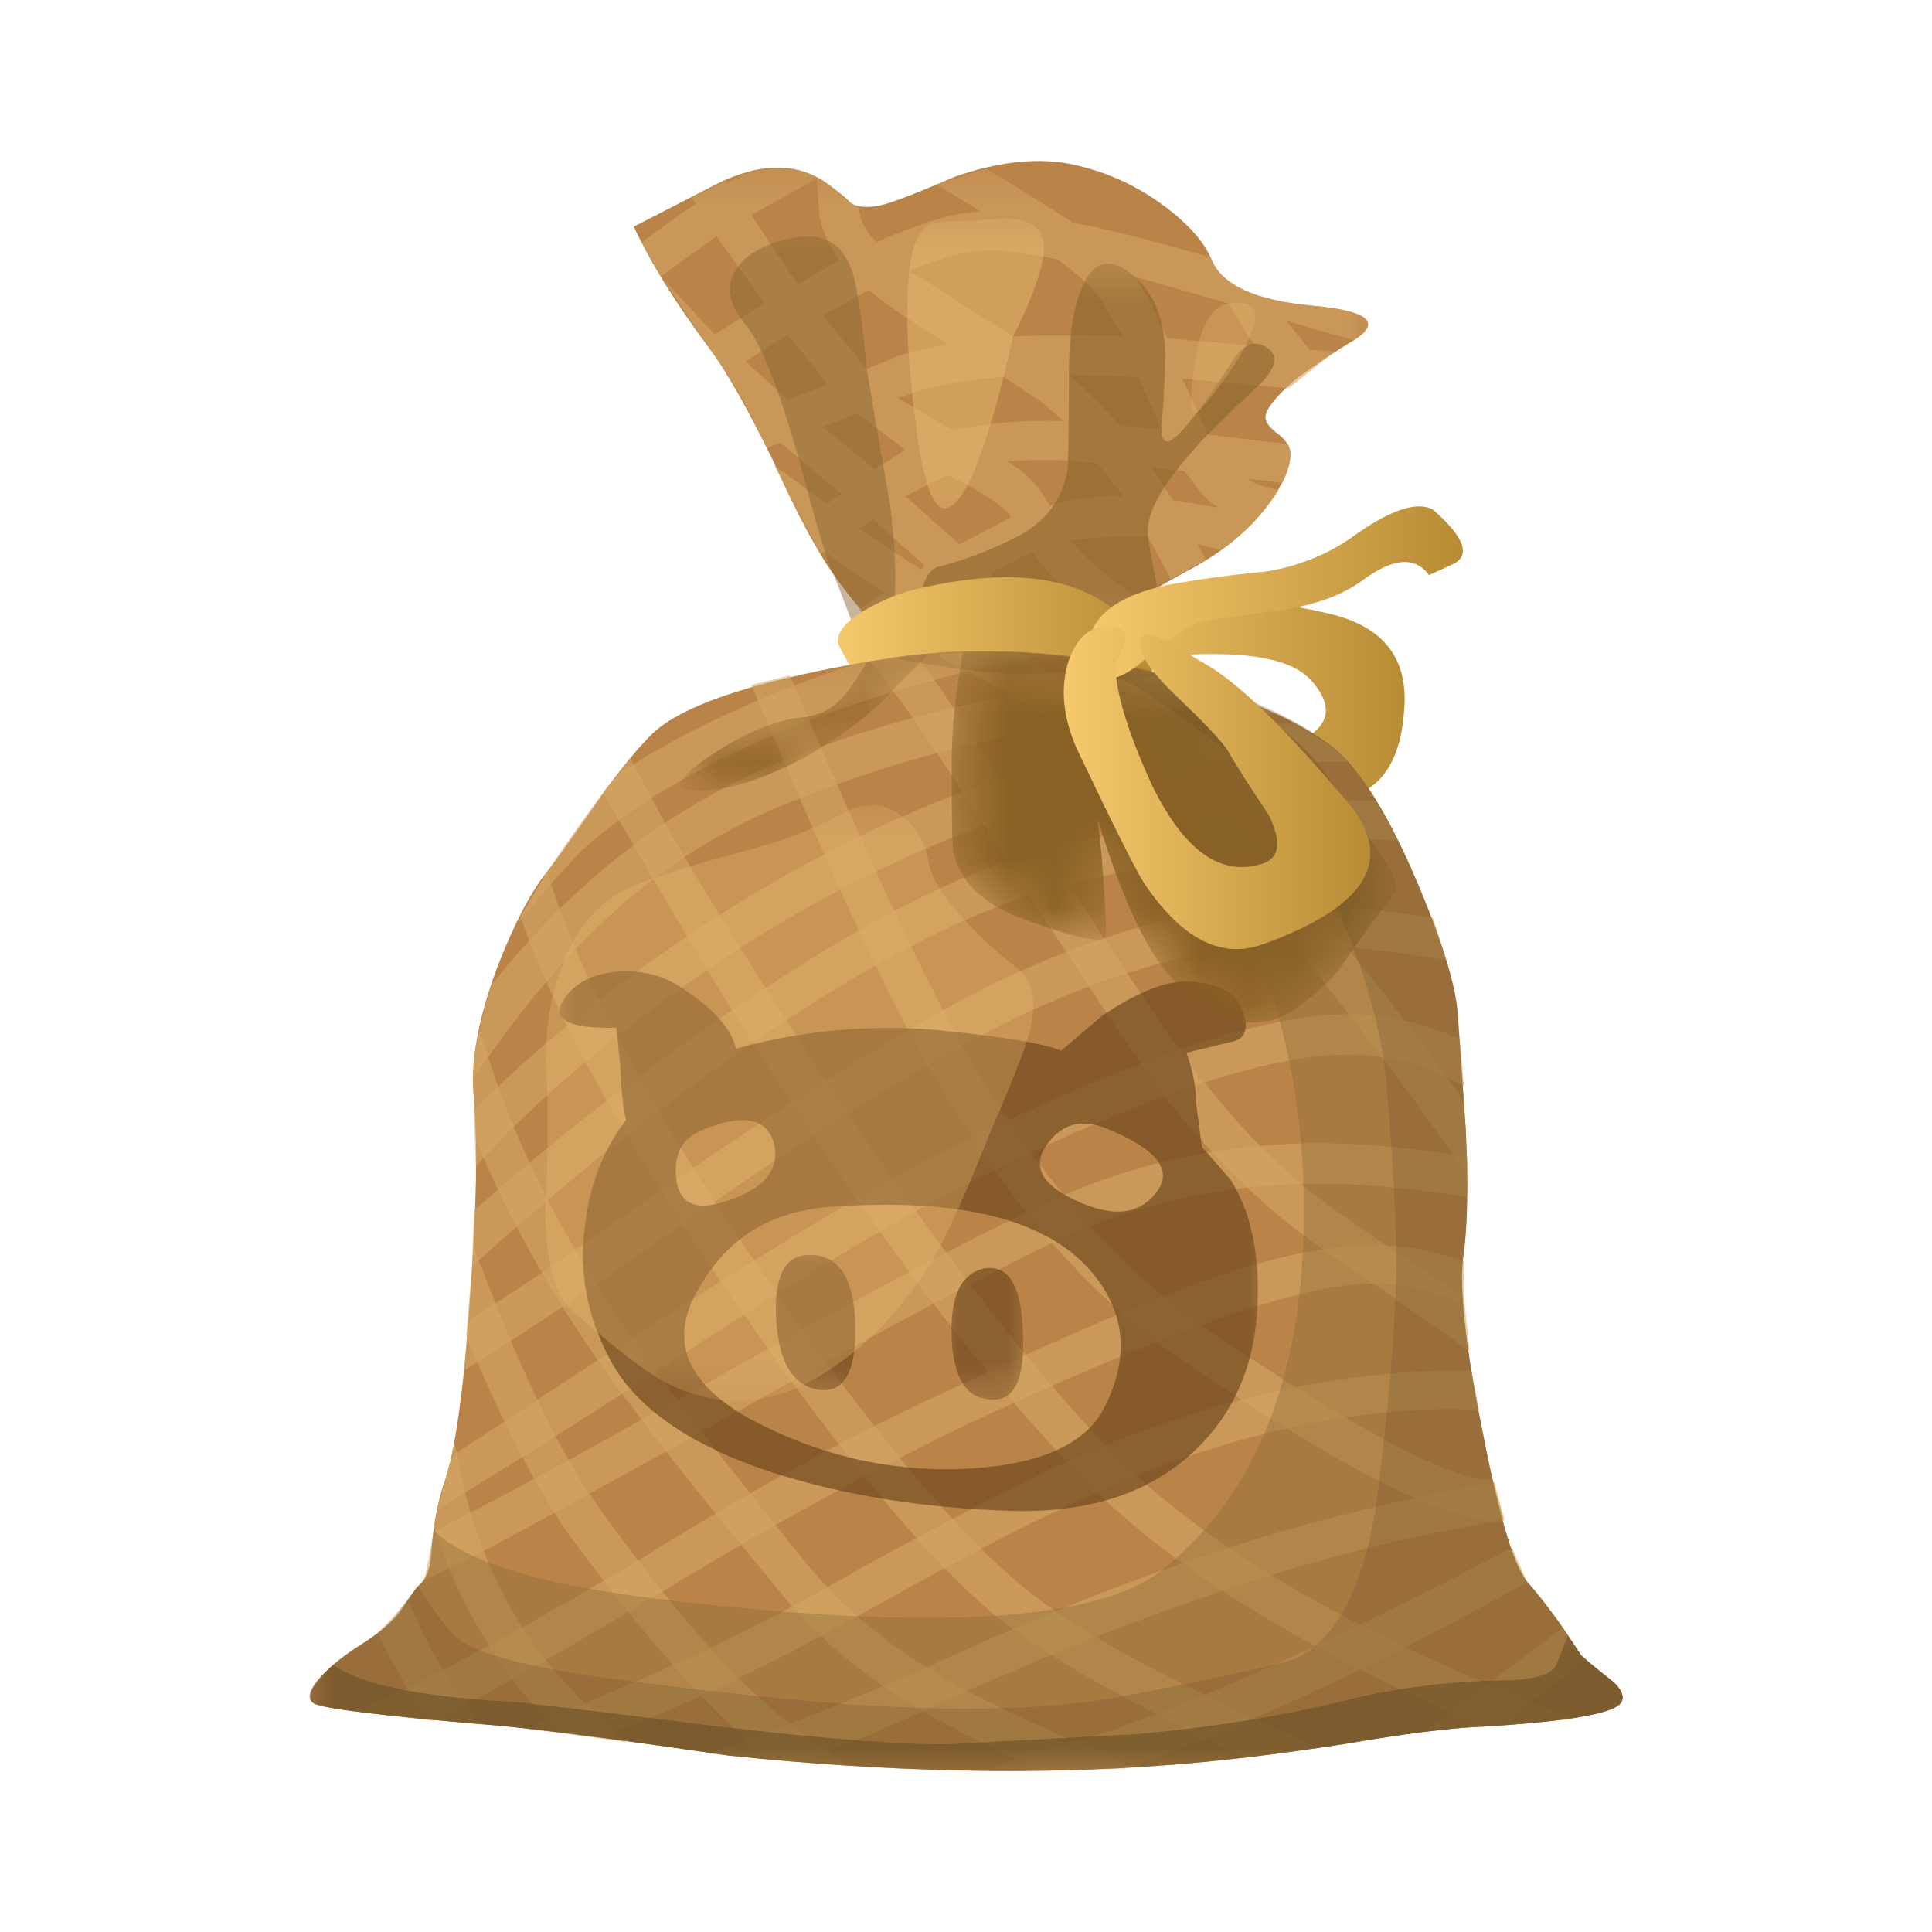 <svg:svg xmlns:dc="http://purl.org/dc/elements/1.1/" xmlns:ns1="http://www.inkscape.org/namespaces/inkscape" xmlns:ns3="http://creativecommons.org/ns#" xmlns:rdf="http://www.w3.org/1999/02/22-rdf-syntax-ns#" xmlns:svg="http://www.w3.org/2000/svg" height="50.164" id="svg2" version="1.1" viewBox="-8.033 -4.18 50.164 50.164" width="50.164" ns1:version="0.91 r13725" xml:space="preserve">
  <svg:defs id="defs6">
    <svg:clipPath id="clipPath20">
      <svg:path d="m6 21.445h16v12h-16v-12z" id="path22" ns1:connector-curvature="0" />
    </svg:clipPath>
    <svg:mask id="mask24">
      <svg:g id="g26">
        <svg:g clip-path="url(#clipPath20)" id="g28">
          <svg:path d="m6 21.445h16v12h-16v-12z" id="path30" style="fill:#000000;fill-opacity:.57" ns1:connector-curvature="0" />
        </svg:g>
      </svg:g>
    </svg:mask>
    <svg:clipPath id="clipPath36">
      <svg:path d="m6 21.445h16v12h-16v-12z" id="path38" ns1:connector-curvature="0" />
    </svg:clipPath>
    <svg:clipPath id="clipPath40">
      <svg:path d="m6 22h16v12h-16v-12z" id="path42" ns1:connector-curvature="0" />
    </svg:clipPath>
    <svg:clipPath id="clipPath64">
      <svg:path d="m8 22.445h5v10h-5v-10z" id="path66" ns1:connector-curvature="0" />
    </svg:clipPath>
    <svg:mask id="mask68">
      <svg:g id="g70">
        <svg:g clip-path="url(#clipPath64)" id="g72">
          <svg:path d="m8 22.445h5v10h-5v-10z" id="path74" style="fill:#000000;fill-opacity:.469" ns1:connector-curvature="0" />
        </svg:g>
      </svg:g>
    </svg:mask>
    <svg:clipPath id="clipPath80">
      <svg:path d="m8 22.445h5v10h-5v-10z" id="path82" ns1:connector-curvature="0" />
    </svg:clipPath>
    <svg:clipPath id="clipPath84">
      <svg:path d="m8 23h5v10h-5v-10z" id="path86" ns1:connector-curvature="0" />
    </svg:clipPath>
    <svg:clipPath id="clipPath108">
      <svg:path d="m12 23.445h9v8h-9v-8z" id="path110" ns1:connector-curvature="0" />
    </svg:clipPath>
    <svg:mask id="mask112">
      <svg:g id="g114">
        <svg:g clip-path="url(#clipPath108)" id="g116">
          <svg:path d="m12 23.445h9v8h-9v-8z" id="path118" style="fill:#000000;fill-opacity:.57" ns1:connector-curvature="0" />
        </svg:g>
      </svg:g>
    </svg:mask>
    <svg:clipPath id="clipPath124">
      <svg:path d="m12 23.445h9v8h-9v-8z" id="path126" ns1:connector-curvature="0" />
    </svg:clipPath>
    <svg:clipPath id="clipPath128">
      <svg:path d="m12 24h9v8h-9v-8z" id="path130" ns1:connector-curvature="0" />
    </svg:clipPath>
    <svg:linearGradient gradientTransform="matrix(.8 0 0 -.8 .019 33.442)" gradientUnits="userSpaceOnUse" id="linearGradient158" x1="19.362" x2="28.429" y1="14.042" y2="14.042">
      <svg:stop id="stop160" offset="0" style="stop-color:#f7c96d" />
      <svg:stop id="stop162" offset="1" style="stop-color:#b88c35" />
    </svg:linearGradient>
    <svg:linearGradient gradientTransform="matrix(.8 0 0 -.8 .019 33.442)" gradientUnits="userSpaceOnUse" id="linearGradient176" x1="13.675" x2="21.832" y1="12.753" y2="12.753">
      <svg:stop id="stop178" offset="0" style="stop-color:#f7c96d" />
      <svg:stop id="stop180" offset="1" style="stop-color:#b88c35" />
    </svg:linearGradient>
    <svg:clipPath id="clipPath190">
      <svg:path d="m1-0.555h26v24h-26v-24z" id="path192" ns1:connector-curvature="0" />
    </svg:clipPath>
    <svg:mask id="mask194">
      <svg:g id="g196">
        <svg:g clip-path="url(#clipPath190)" id="g198">
          <svg:path d="m1-0.555h26v24h-26v-24z" id="path200" style="fill:#000000;fill-opacity:.59" ns1:connector-curvature="0" />
        </svg:g>
      </svg:g>
    </svg:mask>
    <svg:clipPath id="clipPath206">
      <svg:path d="m1-0.555h26v24h-26v-24z" id="path208" ns1:connector-curvature="0" />
    </svg:clipPath>
    <svg:clipPath id="clipPath210">
      <svg:path d="m1 0h26v24h-26v-24z" id="path212" ns1:connector-curvature="0" />
    </svg:clipPath>
    <svg:clipPath id="clipPath250">
      <svg:path d="m0-0.555h27v24h-27v-24z" id="path252" ns1:connector-curvature="0" />
    </svg:clipPath>
    <svg:mask id="mask254">
      <svg:g id="g256">
        <svg:g clip-path="url(#clipPath250)" id="g258">
          <svg:path d="m0-0.555h27v24h-27v-24z" id="path260" style="fill:#000000;fill-opacity:.59" ns1:connector-curvature="0" />
        </svg:g>
      </svg:g>
    </svg:mask>
    <svg:clipPath id="clipPath266">
      <svg:path d="m0-0.555h27v24h-27v-24z" id="path268" ns1:connector-curvature="0" />
    </svg:clipPath>
    <svg:clipPath id="clipPath270">
      <svg:path d="m0 0h27v24h-27v-24z" id="path272" ns1:connector-curvature="0" />
    </svg:clipPath>
    <svg:clipPath id="clipPath316">
      <svg:path d="m9 7.445h3v4h-3v-4z" id="path318" ns1:connector-curvature="0" />
    </svg:clipPath>
    <svg:mask id="mask320">
      <svg:g id="g322">
        <svg:g clip-path="url(#clipPath316)" id="g324">
          <svg:path d="m9 7.445h3v4h-3v-4z" id="path326" style="fill:#000000;fill-opacity:.648" ns1:connector-curvature="0" />
        </svg:g>
      </svg:g>
    </svg:mask>
    <svg:clipPath id="clipPath332">
      <svg:path d="m9 7.445h3v4h-3v-4z" id="path334" ns1:connector-curvature="0" />
    </svg:clipPath>
    <svg:clipPath id="clipPath336">
      <svg:path d="m9 8h3v4h-3v-4z" id="path338" ns1:connector-curvature="0" />
    </svg:clipPath>
    <svg:clipPath id="clipPath360">
      <svg:path d="m13 7.445h2v4h-2v-4z" id="path362" ns1:connector-curvature="0" />
    </svg:clipPath>
    <svg:mask id="mask364">
      <svg:g id="g366">
        <svg:g clip-path="url(#clipPath360)" id="g368">
          <svg:path d="m13 7.445h2v4h-2v-4z" id="path370" style="fill:#000000;fill-opacity:.648" ns1:connector-curvature="0" />
        </svg:g>
      </svg:g>
    </svg:mask>
    <svg:clipPath id="clipPath376">
      <svg:path d="m13 7.445h2v4h-2v-4z" id="path378" ns1:connector-curvature="0" />
    </svg:clipPath>
    <svg:clipPath id="clipPath380">
      <svg:path d="m13 8h2v4h-2v-4z" id="path382" ns1:connector-curvature="0" />
    </svg:clipPath>
    <svg:clipPath id="clipPath404">
      <svg:path d="m5 4.445h15v13h-15v-13z" id="path406" ns1:connector-curvature="0" />
    </svg:clipPath>
    <svg:mask id="mask408">
      <svg:g id="g410">
        <svg:g clip-path="url(#clipPath404)" id="g412">
          <svg:path d="m5 4.445h15v13h-15v-13z" id="path414" style="fill:#000000;fill-opacity:.648" ns1:connector-curvature="0" />
        </svg:g>
      </svg:g>
    </svg:mask>
    <svg:clipPath id="clipPath420">
      <svg:path d="m5 4.445h15v13h-15v-13z" id="path422" ns1:connector-curvature="0" />
    </svg:clipPath>
    <svg:clipPath id="clipPath424">
      <svg:path d="m5 5h15v13h-15v-13z" id="path426" ns1:connector-curvature="0" />
    </svg:clipPath>
    <svg:clipPath id="clipPath448">
      <svg:path d="m0-0.555h28v34h-28v-34z" id="path450" ns1:connector-curvature="0" />
    </svg:clipPath>
    <svg:mask id="mask452">
      <svg:g id="g454">
        <svg:g clip-path="url(#clipPath448)" id="g456">
          <svg:path d="m0-0.555h28v34h-28v-34z" id="path458" style="fill:#000000;fill-opacity:.961" ns1:connector-curvature="0" />
        </svg:g>
      </svg:g>
    </svg:mask>
    <svg:clipPath id="clipPath464">
      <svg:path d="m0-0.555h28v34h-28v-34z" id="path466" ns1:connector-curvature="0" />
    </svg:clipPath>
    <svg:clipPath id="clipPath468">
      <svg:path d="m0 0h28v34h-28v-34z" id="path470" ns1:connector-curvature="0" />
    </svg:clipPath>
    <svg:clipPath id="clipPath472">
      <svg:path d="m13 16h10v8h-10v-8z" id="path474" ns1:connector-curvature="0" />
    </svg:clipPath>
    <svg:clipPath id="clipPath476">
      <svg:path d="m13 16h10v8h-10v-8z" id="path478" ns1:connector-curvature="0" />
    </svg:clipPath>
    <svg:mask id="mask480">
      <svg:g id="g482">
        <svg:g clip-path="url(#clipPath472)" id="g484">
          <svg:g id="g486">
            <svg:g id="g490">
              <svg:g clip-path="url(#clipPath476)" id="g492">
                <svg:g id="g494">
                  <svg:path d="m22.02 19.918c0.398-0.535 0.585-0.879 0.558-1.039 0-0.027-0.16-0.254-0.48-0.68-0.184-0.242-0.414-0.562-0.68-0.961-0.238-0.293-0.48-0.519-0.719-0.679-0.828-0.723-1.734-0.586-2.719 0.398-0.562 0.563-1.093 1.68-1.601 3.359l0.078-0.757c0.082-1.067 0.109-1.629 0.082-1.68-0.082-0.133-0.601-0.027-1.559 0.32-0.906 0.293-1.441 0.774-1.601 1.438-0.027 0.109-0.039 0.722-0.039 1.84 0 0.695 0.078 1.468 0.238 2.32 1.813 0.082 3.613-0.199 5.402-0.84 0.958-0.504 1.637-1.027 2.04-1.559 0.238-0.32 0.574-0.812 1-1.48z" id="path496" style="fill-rule:evenodd;fill:#875f23" ns1:connector-curvature="0" />
                </svg:g>
              </svg:g>
            </svg:g>
          </svg:g>
        </svg:g>
      </svg:g>
    </svg:mask>
    <svg:clipPath id="clipPath498">
      <svg:path d="m13 16h10v8h-10v-8z" id="path500" ns1:connector-curvature="0" />
    </svg:clipPath>
    <svg:clipPath id="clipPath502">
      <svg:path d="m13 16h10v8h-10v-8z" id="path504" ns1:connector-curvature="0" />
    </svg:clipPath>
    <svg:clipPath id="clipPath506">
      <svg:path d="m7 20h6v4h-6v-4z" id="path508" ns1:connector-curvature="0" />
    </svg:clipPath>
    <svg:clipPath id="clipPath510">
      <svg:path d="m7 20h6v4h-6v-4z" id="path512" ns1:connector-curvature="0" />
    </svg:clipPath>
    <svg:mask id="mask514">
      <svg:g id="g516">
        <svg:g clip-path="url(#clipPath506)" id="g518">
          <svg:g id="g520">
            <svg:g id="g524">
              <svg:g clip-path="url(#clipPath510)" id="g526">
                <svg:g id="g528">
                  <svg:path d="m11.578 23.598 1.281 0.16-0.64-0.641c-0.426-0.504-1.055-1-1.879-1.48-0.906-0.481-1.656-0.719-2.242-0.719-0.559 0-0.504 0.227 0.16 0.68 0.695 0.48 1.336 0.761 1.922 0.84 0.371 0.027 0.664 0.16 0.879 0.402 0.132 0.133 0.304 0.383 0.519 0.758z" id="path530" style="fill-rule:evenodd;fill:#875e22" ns1:connector-curvature="0" />
                </svg:g>
              </svg:g>
            </svg:g>
          </svg:g>
        </svg:g>
      </svg:g>
    </svg:mask>
    <svg:clipPath id="clipPath532">
      <svg:path d="m7 20h6v4h-6v-4z" id="path534" ns1:connector-curvature="0" />
    </svg:clipPath>
    <svg:clipPath id="clipPath536">
      <svg:path d="m7 20h6v4h-6v-4z" id="path538" ns1:connector-curvature="0" />
    </svg:clipPath>
    <svg:clipPath id="clipPath606">
      <svg:path d="m0-0.555h28v24h-28v-24z" id="path608" ns1:connector-curvature="0" />
    </svg:clipPath>
    <svg:mask id="mask610">
      <svg:g id="g612">
        <svg:g clip-path="url(#clipPath606)" id="g614">
          <svg:path d="m0-0.555h28v24h-28v-24z" id="path616" style="fill:#000000;fill-opacity:.359" ns1:connector-curvature="0" />
        </svg:g>
      </svg:g>
    </svg:mask>
    <svg:clipPath id="clipPath622">
      <svg:path d="m0-0.555h28v24h-28v-24z" id="path624" ns1:connector-curvature="0" />
    </svg:clipPath>
    <svg:clipPath id="clipPath626">
      <svg:path d="m0 0h28v24h-28v-24z" id="path628" ns1:connector-curvature="0" />
    </svg:clipPath>
    <svg:clipPath id="clipPath650">
      <svg:path d="m0-0.555h28v24h-28v-24z" id="path652" ns1:connector-curvature="0" />
    </svg:clipPath>
    <svg:mask id="mask654">
      <svg:g id="g656">
        <svg:g clip-path="url(#clipPath650)" id="g658">
          <svg:path d="m0-0.555h28v24h-28v-24z" id="path660" style="fill:#000000;fill-opacity:.27" ns1:connector-curvature="0" />
        </svg:g>
      </svg:g>
    </svg:mask>
    <svg:clipPath id="clipPath666">
      <svg:path d="m0-0.555h28v24h-28v-24z" id="path668" ns1:connector-curvature="0" />
    </svg:clipPath>
    <svg:clipPath id="clipPath670">
      <svg:path d="m0 0h28v24h-28v-24z" id="path672" ns1:connector-curvature="0" />
    </svg:clipPath>
    <svg:clipPath id="clipPath694">
      <svg:path d="m0-0.555h28v4h-28v-4z" id="path696" ns1:connector-curvature="0" />
    </svg:clipPath>
    <svg:mask id="mask698">
      <svg:g id="g700">
        <svg:g clip-path="url(#clipPath694)" id="g702">
          <svg:path d="m0-0.555h28v4h-28v-4z" id="path704" style="fill:#000000;fill-opacity:.66" ns1:connector-curvature="0" />
        </svg:g>
      </svg:g>
    </svg:mask>
    <svg:clipPath id="clipPath710">
      <svg:path d="m0-0.555h28v4h-28v-4z" id="path712" ns1:connector-curvature="0" />
    </svg:clipPath>
    <svg:clipPath id="clipPath714">
      <svg:path d="m0 0h28v4h-28v-4z" id="path716" ns1:connector-curvature="0" />
    </svg:clipPath>
    <svg:clipPath id="clipPath738">
      <svg:path d="m4 7.445h12v13h-12v-13z" id="path740" ns1:connector-curvature="0" />
    </svg:clipPath>
    <svg:mask id="mask742">
      <svg:g id="g744">
        <svg:g clip-path="url(#clipPath738)" id="g746">
          <svg:path d="m4 7.445h12v13h-12v-13z" id="path748" style="fill:#000000;fill-opacity:.328" ns1:connector-curvature="0" />
        </svg:g>
      </svg:g>
    </svg:mask>
    <svg:clipPath id="clipPath754">
      <svg:path d="m4 7.445h12v13h-12v-13z" id="path756" ns1:connector-curvature="0" />
    </svg:clipPath>
    <svg:clipPath id="clipPath758">
      <svg:path d="m4 8h12v13h-12v-13z" id="path760" ns1:connector-curvature="0" />
    </svg:clipPath>
    <svg:clipPath id="clipPath782">
      <svg:path d="m12 25.445h4v7h-4v-7z" id="path784" ns1:connector-curvature="0" />
    </svg:clipPath>
    <svg:mask id="mask786">
      <svg:g id="g788">
        <svg:g clip-path="url(#clipPath782)" id="g790">
          <svg:path d="m12 25.445h4v7h-4v-7z" id="path792" style="fill:#000000;fill-opacity:.512" ns1:connector-curvature="0" />
        </svg:g>
      </svg:g>
    </svg:mask>
    <svg:clipPath id="clipPath798">
      <svg:path d="m12 25.445h4v7h-4v-7z" id="path800" ns1:connector-curvature="0" />
    </svg:clipPath>
    <svg:clipPath id="clipPath802">
      <svg:path d="m12 26h4v7h-4v-7z" id="path804" ns1:connector-curvature="0" />
    </svg:clipPath>
    <svg:clipPath id="clipPath826">
      <svg:path d="m18 27.445h2v4h-2v-4z" id="path828" ns1:connector-curvature="0" />
    </svg:clipPath>
    <svg:mask id="mask830">
      <svg:g id="g832">
        <svg:g clip-path="url(#clipPath826)" id="g834">
          <svg:path d="m18 27.445h2v4h-2v-4z" id="path836" style="fill:#000000;fill-opacity:.328" ns1:connector-curvature="0" />
        </svg:g>
      </svg:g>
    </svg:mask>
    <svg:clipPath id="clipPath842">
      <svg:path d="m18 27.445h2v4h-2v-4z" id="path844" ns1:connector-curvature="0" />
    </svg:clipPath>
    <svg:clipPath id="clipPath846">
      <svg:path d="m18 28h2v4h-2v-4z" id="path848" ns1:connector-curvature="0" />
    </svg:clipPath>
    <svg:linearGradient gradientTransform="matrix(.8 0 0 -.8 .019 33.442)" gradientUnits="userSpaceOnUse" id="linearGradient876" x1="20.212" x2="29.887" y1="11.196" y2="11.196">
      <svg:stop id="stop878" offset="0" style="stop-color:#f7c96d" />
      <svg:stop id="stop880" offset="1" style="stop-color:#b88c35" />
    </svg:linearGradient>
    <svg:linearGradient gradientTransform="matrix(.8 0 0 -.8 .019 33.442)" gradientUnits="userSpaceOnUse" id="linearGradient894" x1="19.6" x2="27.5" y1="16.276" y2="16.276">
      <svg:stop id="stop896" offset="0" style="stop-color:#f7c96d" />
      <svg:stop id="stop898" offset="1" style="stop-color:#b88c35" />
    </svg:linearGradient>
  </svg:defs>
  <svg:g id="g10" transform="matrix(1.25 0 0 -1.25 0 41.806)">
    <svg:g id="g12">
      <svg:path d="m20.5 28.921c-0.43-0.371-0.641-0.64-0.641-0.8 0-0.106 0.094-0.227 0.282-0.36 0.156-0.133 0.238-0.265 0.238-0.398 0-0.293-0.16-0.653-0.481-1.082-0.398-0.532-0.96-0.985-1.679-1.36-0.774-0.425-1.348-0.785-1.719-1.078-0.293-0.265-0.562-0.601-0.801-1-0.265-0.48-0.64-0.773-1.121-0.883-0.558-0.156-1.094 0.043-1.598 0.602-0.187 0.215-0.507 0.535-0.96 0.961-0.348 0.32-0.719 0.758-1.122 1.32-0.347 0.481-0.773 1.278-1.277 2.399-0.535 1.093-0.976 1.867-1.32 2.32-0.696 0.934-1.215 1.773-1.563 2.519l1.559 0.801c0.933 0.508 1.723 0.559 2.363 0.16 0.238-0.16 0.438-0.32 0.598-0.48 0.133-0.078 0.336-0.094 0.601-0.039 0.239 0.051 0.758 0.254 1.559 0.598 0.855 0.296 1.613 0.386 2.281 0.281 0.746-0.133 1.426-0.426 2.039-0.879 0.508-0.375 0.84-0.746 1-1.121 0.215-0.535 0.907-0.852 2.082-0.961 1.172-0.106 1.465-0.344 0.879-0.719-0.402-0.238-0.801-0.508-1.199-0.801z" id="path14" style="fill-rule:evenodd;fill:#ba8449" ns1:connector-curvature="0" />
      <svg:g id="g16">
        <svg:g id="g32" mask="url(#mask24)">
          <svg:g id="g44">
            <svg:g clip-path="url(#clipPath36)" id="g46">
              <svg:g id="g48" transform="translate(0 -.555)">
                <svg:g id="g52">
                  <svg:g clip-path="url(#clipPath40)" id="g54">
                    <svg:g id="g56">
                      <svg:path d="m12.699 25.516 0.078 0.082-1.078 0.961-0.281-0.204 1.281-0.839zm-0.961 2.082 0.641 0.398-1 0.762-0.719-0.281 1.078-0.879zm1.68-0.2-0.16 0.079-0.879-0.438 1.121-1 1.078 0.559c-0.133 0.214-0.519 0.48-1.16 0.8zm-3.48 1.641 0.839 0.316-0.839 1.043-0.879-0.562 0.879-0.797zm1.64 0.637 0.481 0.203c0.238 0.105 0.64 0.211 1.199 0.316-0.692 0.43-1.238 0.801-1.641 1.121l-0.957-0.519 0.918-1.121zm-0.598 2.242h0.04c-0.293 0.426-0.442 0.812-0.442 1.16l-0.039 0.559-1.359-0.758 0.957-1.441 0.843 0.48zm4.68-3.32-0.402 0.359-0.84 0.559c-0.934-0.078-1.613-0.211-2.039-0.399l-0.16-0.039 1.16-0.68c0.691 0.161 1.453 0.227 2.281 0.2zm1.238-1.559-0.519 0.68c-0.641 0.078-1.266 0.093-1.879 0.039 0.371-0.215 0.664-0.52 0.879-0.922 0.398 0.137 0.906 0.203 1.519 0.203zm1.04-0.082 0.96-0.16c-0.16 0.082-0.304 0.215-0.441 0.398l-0.277 0.364-0.68 0.078 0.438-0.68zm-1.04 3.398-0.48 0.801c-0.188 0.242-0.48 0.508-0.879 0.801-0.746 0.16-1.336 0.215-1.762 0.16-0.265-0.027-0.707-0.16-1.32-0.398l2.16-1.364c0.723 0.028 1.481 0.028 2.281 0zm0.321-0.839-1.442 0.043c0.453-0.403 0.801-0.747 1.043-1.043l0.637-0.078h0.242l-0.48 1.078zm3.601 1.48c1.172-0.105 1.465-0.348 0.879-0.719l-1.402 0.399 0.48-0.598 0.52-0.039-0.957-0.762-2.203 0.2 0.523-1.161 1.68-0.199 0.039-0.199c0-0.188-0.055-0.387-0.16-0.602l-0.719 0.082 0.117-0.082 0.203-0.078 0.317-0.082c-0.317-0.48-0.719-0.894-1.199-1.238l-0.481 0.121 0.16-0.32-0.719-0.403-0.48 0.879c-0.48 0.028-1.012 0-1.598-0.078 0.266-0.347 0.731-0.746 1.399-1.199l-0.719-0.52c-0.723 0.586-1.215 1.079-1.48 1.481l-0.883-0.441c0.429-0.426 0.734-0.829 0.922-1.2 0.187-0.402 0.293-0.64 0.32-0.722 0.027-0.106 0-0.211-0.082-0.321l-0.117-0.199h-0.242c-0.106 0-0.25 0.094-0.438 0.281-0.375 0.453-0.773 0.774-1.203 0.961l-0.598 0.321-0.679-0.481-0.602 0.598 0.52 0.363-1.239 0.84-0.082-0.043c-0.105 0.187-0.426 0.801-0.957 1.84l1.078-0.797 0.321 0.199-1.282 1.078-0.277-0.117c-0.402 0.879-0.801 1.57-1.203 2.078l-0.957 1.442 1.078-1.161 1.039 0.641-1 1.399-1.16-0.84-0.399 0.718 1.122 0.801-0.082 0.121 0.722 0.36 0.039-0.039 0.321 0.16c0.64 0.211 1.183 0.172 1.64-0.121 0.133-0.082 0.278-0.2 0.438-0.36 0.132-0.109 0.242-0.176 0.32-0.199 0-0.242 0.121-0.48 0.359-0.723 0.883 0.375 1.508 0.575 1.883 0.602l0.278 0.039-0.918 0.559 1.039 0.32 0.601-0.359c0.637-0.399 1.039-0.653 1.199-0.758 0.614-0.11 1.52-0.336 2.719-0.68l0.121-0.043 0.039-0.039c0.215-0.535 0.907-0.852 2.082-0.961zm-1.32-0.641-0.402 0.684-1.961 0.559c0.187-0.266 0.414-0.696 0.683-1.282l1.84-0.16-0.16 0.199z" id="path58" style="fill-rule:evenodd;fill:#d4a664" ns1:connector-curvature="0" />
                    </svg:g>
                  </svg:g>
                </svg:g>
              </svg:g>
            </svg:g>
          </svg:g>
        </svg:g>
      </svg:g>
      <svg:g id="g60">
        <svg:g id="g76" mask="url(#mask68)">
          <svg:g id="g88">
            <svg:g clip-path="url(#clipPath80)" id="g90">
              <svg:g id="g92" transform="translate(0 -.555)">
                <svg:g id="g96">
                  <svg:g clip-path="url(#clipPath84)" id="g98">
                    <svg:g id="g100">
                      <svg:path d="m10.02 32.398c0.613 0.133 1.027-0.082 1.238-0.64 0.105-0.266 0.215-0.961 0.32-2.082 0.082-0.504 0.242-1.438 0.481-2.797 0.16-1.227 0.148-2.16-0.039-2.801-0.215-0.586-0.415-0.601-0.602-0.039l-0.52 1.359c-0.078 0.079-0.32 0.864-0.718 2.36-0.426 1.519-0.801 2.465-1.121 2.84-0.375 0.453-0.426 0.851-0.161 1.199 0.215 0.293 0.586 0.492 1.122 0.601z" id="path102" style="fill-rule:evenodd;fill:#87632e" ns1:connector-curvature="0" />
                    </svg:g>
                  </svg:g>
                </svg:g>
              </svg:g>
            </svg:g>
          </svg:g>
        </svg:g>
      </svg:g>
      <svg:g id="g104">
        <svg:g id="g120" mask="url(#mask112)">
          <svg:g id="g132">
            <svg:g clip-path="url(#clipPath124)" id="g134">
              <svg:g id="g136" transform="translate(0 -.555)">
                <svg:g id="g140">
                  <svg:g clip-path="url(#clipPath128)" id="g142">
                    <svg:g id="g144">
                      <svg:path d="m18.297 27.918c-0.637-0.723-0.934-1.293-0.879-1.723 0.055-0.343 0.133-0.773 0.242-1.277-0.027-0.32-0.363-0.52-1-0.602-1.043-0.078-2.32 0.2-3.84 0.84l-0.121-0.597c-0.027 0.531 0.078 0.863 0.321 1 0.531 0.132 1.039 0.32 1.519 0.558 0.664 0.293 1.066 0.762 1.199 1.399 0.028 0.16 0.039 0.839 0.039 2.043 0 0.879 0.11 1.519 0.321 1.918 0.242 0.48 0.586 0.519 1.039 0.121 0.402-0.348 0.617-0.868 0.64-1.559 0-0.402-0.023-0.934-0.078-1.601 0-0.399 0.199-0.348 0.598 0.16 0.242 0.293 0.547 0.734 0.922 1.32 0.215 0.293 0.441 0.359 0.679 0.199 0.239-0.16 0.188-0.414-0.16-0.762-0.746-0.691-1.226-1.171-1.441-1.437z" id="path146" style="fill-rule:evenodd;fill:#876029" ns1:connector-curvature="0" />
                    </svg:g>
                  </svg:g>
                </svg:g>
              </svg:g>
            </svg:g>
          </svg:g>
        </svg:g>
      </svg:g>
      <svg:g id="g148">
        <svg:g id="g150">
          <svg:g id="g156">
            <svg:path d="m21.5 20.203c-1.469-0.293-2.734-0.028-3.801 0.8-0.453 0.371-0.922 0.786-1.402 1.239l-0.559 0.562c-0.093 0.051-0.16 0.145-0.199 0.277l-0.039 0.602c1.785 0.719 3.68 0.84 5.68 0.359 1.144-0.265 1.664-0.945 1.558-2.039-0.078-1.039-0.492-1.64-1.238-1.8zm-0.68 2.441c-0.32 0.371-1 0.559-2.043 0.559-0.933 0-1.734-0.122-2.398-0.36-0.238-0.097-0.422-0.125-0.559-0.082l1.36-0.879c1.066-0.64 1.879-0.906 2.437-0.801 1.442 0.321 1.84 0.84 1.203 1.563z" id="path164" style="fill-rule:evenodd;fill:url(#linearGradient158)" ns1:connector-curvature="0" />
          </svg:g>
        </svg:g>
      </svg:g>
      <svg:g id="g166">
        <svg:g id="g168">
          <svg:g id="g174">
            <svg:path d="m11.699 22.203c-0.453 0.718-0.695 1.132-0.722 1.238-0.024 0.242 0.214 0.496 0.722 0.762 0.344 0.187 0.719 0.32 1.121 0.398 1.864 0.402 3.223 0.188 4.078-0.637 0.614-0.59 0.762-1.121 0.442-1.601-0.27-0.453-0.735-0.68-1.402-0.68-0.454 0-1.293 0.078-2.52 0.238l-1.719 0.282z" id="path182" style="fill-rule:evenodd;fill:url(#linearGradient176)" ns1:connector-curvature="0" />
          </svg:g>
        </svg:g>
      </svg:g>
      <svg:path d="m17.738 22.761c1.574-0.398 2.762-0.906 3.559-1.519 0.562-0.481 1.137-1.414 1.723-2.801 0.531-1.254 0.812-2.184 0.839-2.797 0.028-0.375 0.079-1.148 0.161-2.32 0.05-1.121 0.039-1.973-0.043-2.559-0.106-0.668 0.027-1.922 0.402-3.762 0.348-1.785 0.664-2.828 0.961-3.121 0.344-0.398 0.703-0.89 1.078-1.48 0.082-0.078 0.309-0.266 0.68-0.559 0.16-0.16 0.214-0.293 0.16-0.398-0.106-0.242-1.078-0.414-2.918-0.524-0.641-0.023-1.586-0.144-2.84-0.355-1.387-0.215-2.613-0.363-3.68-0.442-2.75-0.214-5.789-0.148-9.121 0.2-2.347 0.343-4.015 0.558-5 0.64-2.187 0.184-3.387 0.332-3.601 0.438-0.133 0.082-0.106 0.242 0.082 0.48 0.183 0.239 0.492 0.492 0.918 0.762 0.375 0.238 0.64 0.465 0.8 0.68 0.188 0.293 0.305 0.465 0.36 0.519 0.16 0.133 0.254 0.36 0.281 0.68 0.027 0.508 0.106 0.973 0.238 1.398 0.243 0.641 0.426 1.95 0.563 3.922 0.133 1.891 0.16 3.266 0.078 4.121-0.078 0.746 0.082 1.653 0.48 2.719 0.348 0.906 0.696 1.57 1.04 2 0.132 0.16 0.441 0.586 0.921 1.277 0.453 0.668 0.868 1.188 1.239 1.563 0.64 0.641 2.293 1.172 4.961 1.598 1.839 0.269 3.734 0.148 5.679-0.36z" id="path184" style="fill-rule:evenodd;fill:#ba8449" ns1:connector-curvature="0" />
      <svg:g id="g186">
        <svg:g id="g202" mask="url(#mask194)">
          <svg:g id="g214">
            <svg:g clip-path="url(#clipPath206)" id="g216">
              <svg:g id="g218" transform="translate(0 -.555)">
                <svg:g id="g222">
                  <svg:g clip-path="url(#clipPath210)" id="g224">
                    <svg:g id="g226">
                      <svg:path d="m24.66 5.758c-1.094 0-3.269 1.105-6.523 3.32-1.864 1.281-3.559 3.199-5.078 5.758-0.829 1.387-1.84 3.496-3.039 6.32l-0.84 1.961 0.8 0.199 0.797-1.839c1.176-2.719 2.161-4.774 2.961-6.161 1.465-2.48 3.094-4.332 4.879-5.558 3.094-2.106 5.082-3.16 5.961-3.16l0.242-0.801-0.16-0.039z" id="path228" style="fill-rule:evenodd;fill:#d4a663" ns1:connector-curvature="0" />
                      <svg:path d="m22.34 10.52c-0.988 0.636-1.746 1.183-2.281 1.636-0.907 0.774-1.762 1.696-2.559 2.762-0.402 0.559-1.375 2.027-2.922 4.398-1.254 2-2.226 3.43-2.918 4.282l0.399 0.082 0.558 0.039c0.508-0.668 1.387-1.989 2.641-3.961 1.387-2.133 2.359-3.586 2.922-4.36 0.746-1.015 1.531-1.878 2.359-2.601 0.453-0.371 1.199-0.906 2.238-1.598l1.203-0.801 0.118-1.121c-0.801 0.559-1.387 0.973-1.758 1.243z" id="path230" style="fill-rule:evenodd;fill:#d4a663" ns1:connector-curvature="0" />
                      <svg:path d="m14.699 23.797c1.918-1.117 3.387-2.211 4.399-3.277 1.84-2.028 3.468-4.043 4.882-6.043l0.079-1.52-0.239 0.32c-1.816 2.559-3.59 4.785-5.32 6.68-1.176 1.281-3.016 2.547-5.52 3.801 0.797 0.054 1.372 0.066 1.719 0.039z" id="path232" style="fill-rule:evenodd;fill:#d4a663" ns1:connector-curvature="0" />
                      <svg:path d="m16.02 6.68c-2.856 2.957-5.922 7.277-9.2 12.957l-0.722 1.242 0.562 0.719 0.84-1.559c1.145-1.949 2.453-4 3.918-6.16 1.973-2.883 3.707-5.094 5.199-6.641 2-2.054 5.227-3.922 9.68-5.601l-1.918-0.16c-3.762 1.601-6.547 3.335-8.359 5.203z" id="path234" style="fill-rule:evenodd;fill:#d4a663" ns1:connector-curvature="0" />
                      <svg:path d="m2.059 4.117c0.347-0.906 0.855-1.773 1.519-2.597l-1.121 0.117c-0.426 0.613-0.769 1.215-1.039 1.801 0.133 0.105 0.348 0.332 0.641 0.679z" id="path236" style="fill-rule:evenodd;fill:#d4a663" ns1:connector-curvature="0" />
                      <svg:path d="m9.82 10.316c1.946-2.773 3.559-4.703 4.84-5.796 0.852-0.75 2.266-1.59 4.238-2.524l2.04-0.957-1.52-0.203-0.879 0.441c-2.055 0.989-3.519 1.852-4.402 2.602-1.332 1.144-3 3.144-5 6-2.399 3.387-3.985 6.199-4.758 8.437l0.559 0.922c0.695-2.293 2.32-5.265 4.882-8.922z" id="path238" style="fill-rule:evenodd;fill:#d4a663" ns1:connector-curvature="0" />
                      <svg:path d="m5.98 6.078c1.012-1.414 1.907-2.519 2.68-3.32 0.774-0.828 1.625-1.52 2.559-2.078l-1.641 0.117c-1.226 0.961-2.652 2.562-4.281 4.801-0.692 1.039-1.371 2.375-2.039 4l0.16 1.922v-0.082c0.906-2.454 1.762-4.239 2.562-5.36z" id="path240" style="fill-rule:evenodd;fill:#d4a663" ns1:connector-curvature="0" />
                      <svg:path d="m9.098 6.398 1.121-1.402c0.746-0.934 1.652-1.719 2.719-2.359 0.667-0.426 1.761-0.957 3.281-1.598l0.961-0.402-1.922-0.078c-1.332 0.586-2.344 1.105-3.039 1.558-1.039 0.668-1.922 1.469-2.641 2.403l-1.121 1.359c-1.227 1.519-2.117 2.691-2.68 3.519-0.984 1.465-1.757 2.895-2.32 4.282l-0.039 0.84c-0.055 0.476-0.012 0.957 0.121 1.437 0.508-1.785 1.32-3.559 2.441-5.32 0.637-1.012 1.68-2.426 3.118-4.239z" id="path242" style="fill-rule:evenodd;fill:#d4a663" ns1:connector-curvature="0" />
                      <svg:path d="m2.578 5.68 0.442 1.679 0.16-0.8c0.293-1.227 0.746-2.293 1.359-3.2 0.481-0.695 1.16-1.429 2.039-2.203l-1.398 0.203c-1.227 1.227-2.094 2.664-2.602 4.321z" id="path244" style="fill-rule:evenodd;fill:#d4a663" ns1:connector-curvature="0" />
                    </svg:g>
                  </svg:g>
                </svg:g>
              </svg:g>
            </svg:g>
          </svg:g>
        </svg:g>
      </svg:g>
      <svg:g id="g246">
        <svg:g id="g262" mask="url(#mask254)">
          <svg:g id="g274">
            <svg:g clip-path="url(#clipPath266)" id="g276">
              <svg:g id="g278" transform="translate(0 -.555)">
                <svg:g id="g282">
                  <svg:g clip-path="url(#clipPath270)" id="g284">
                    <svg:g id="g286">
                      <svg:path d="m24.059 12.477c-1.172 0.187-2.2 0.281-3.079 0.281-1.976 0-3.828-0.414-5.562-1.238-1.707-0.829-4.133-2.137-7.277-3.922-2.457-1.36-4.094-2.254-4.922-2.68l-0.84-0.398c0.027 0.05 0.094 0.382 0.199 1l0.281 0.16c0.664 0.316 2.293 1.199 4.879 2.636 2.989 1.707 5.426 3.016 7.321 3.922 1.867 0.907 3.839 1.36 5.921 1.36 0.879 0 1.907-0.094 3.079-0.282v-0.839z" id="path288" style="fill-rule:evenodd;fill:#d4a664" ns1:connector-curvature="0" />
                      <svg:path d="m26.418 2.957 0.121-0.078-1.801-1.359-1.558-0.122 2.84 2.122 0.398-0.563z" id="path290" style="fill-rule:evenodd;fill:#d4a664" ns1:connector-curvature="0" />
                      <svg:path d="m23.617 17.398c-1.226 0.215-2.293 0.321-3.199 0.321-1.734 0-3.68-0.52-5.84-1.563-1.812-0.906-4.055-2.293-6.719-4.16-1.679-1.199-3.226-2.238-4.64-3.117l0.078 1.039c0.961 0.586 2.32 1.508 4.082 2.762 2.906 2 5.187 3.41 6.84 4.238 2.293 1.094 4.359 1.641 6.199 1.641 0.746 0 1.723-0.094 2.922-0.282l0.277-0.879z" id="path292" style="fill-rule:evenodd;fill:#d4a664" ns1:connector-curvature="0" />
                      <svg:path d="m22.617 19.879-0.597 0.039c-1.547 0-3.602-0.305-6.161-0.922-1.785-0.398-3.988-1.492-6.601-3.277-1.946-1.336-3.906-2.895-5.879-4.68l0.039 1.16c2 1.758 3.988 3.278 5.961 4.559 2.48 1.652 4.586 2.668 6.32 3.039 2.613 0.613 4.719 0.922 6.321 0.922h0.121l0.476-0.84z" id="path294" style="fill-rule:evenodd;fill:#d4a664" ns1:connector-curvature="0" />
                      <svg:path d="m23.219 10.52c-0.321 0.105-0.707 0.16-1.16 0.16-1.442 0-4.293-1-8.559-3-2.027-0.989-4.176-2.176-6.441-3.563-2.188-1.305-3.68-2.144-4.481-2.519l-1.598 0.199c1.2 0.508 3.079 1.508 5.637 3 2.43 1.519 4.602 2.723 6.524 3.601 2.265 1.067 4.023 1.825 5.277 2.282 1.469 0.531 2.68 0.797 3.641 0.797 0.507 0 0.961-0.051 1.359-0.161l0.562-0.16v-0.879l-0.761 0.243z" id="path296" style="fill-rule:evenodd;fill:#d4a664" ns1:connector-curvature="0" />
                      <svg:path d="m24.617 6.559 0.203-0.801c-2.136-0.32-4.414-0.922-6.84-1.801-1.414-0.504-2.96-1.133-4.64-1.879-1.121-0.535-2.16-0.973-3.121-1.32l-1.922 0.16c1.387 0.48 2.961 1.105 4.723 1.879 1.492 0.695 3.054 1.336 4.679 1.922 2.106 0.773 4.414 1.386 6.918 1.84z" id="path298" style="fill-rule:evenodd;fill:#d4a664" ns1:connector-curvature="0" />
                      <svg:path d="m4.938 19.238c0.562 0.828 1.042 1.492 1.441 2 1.254 0.852 2.906 1.625 4.961 2.321l0.719 0.121c1.039 0.132 2.16 0.156 3.359 0.078-1.734-0.293-3.465-0.774-5.199-1.442-1.946-0.773-3.465-1.652-4.559-2.636-0.562-0.59-1.015-1.11-1.363-1.563l0.641 1.121z" id="path300" style="fill-rule:evenodd;fill:#d4a664" ns1:connector-curvature="0" />
                      <svg:path d="m24.297 8.039-0.438 0.039c-2.453 0-5-0.601-7.64-1.801-1.145-0.507-2.574-1.238-4.281-2.199-1.946-1.094-3.586-1.906-4.918-2.441l-0.961-0.399-1.602 0.2 2.281 0.96c1.625 0.692 3.215 1.493 4.762 2.399 1.812 0.988 3.266 1.734 4.359 2.242 2.852 1.254 5.614 1.863 8.282 1.84l0.156-0.84z" id="path302" style="fill-rule:evenodd;fill:#d4a664" ns1:connector-curvature="0" />
                      <svg:path d="m16.938 0.598-2.797-0.039c0.183 0.132 0.531 0.265 1.039 0.398 2.293 0.586 5.558 2 9.8 4.242l0.317-0.722c-3.172-1.758-5.957-3.051-8.359-3.879z" id="path304" style="fill-rule:evenodd;fill:#d4a664" ns1:connector-curvature="0" />
                      <svg:path d="m3.457 13.117-0.039 1.16c1.281 1.309 2.867 2.586 4.762 3.84 4.027 2.641 8.117 4.039 12.277 4.199l0.84-0.519 0.281-0.277h-0.32c-4.293 0-8.504-1.364-12.641-4.082-2.105-1.415-3.824-2.852-5.16-4.321z" id="path306" style="fill-rule:evenodd;fill:#d4a664" ns1:connector-curvature="0" />
                      <svg:path d="m10.18 20.758c-1.547-0.586-2.922-1.453-4.121-2.602-0.852-0.797-1.735-1.863-2.641-3.199 0 0.508 0.121 1.148 0.359 1.922 1.762 2.211 3.801 3.773 6.121 4.68 2.426 0.961 5.067 1.546 7.922 1.757 0.852-0.238 1.598-0.504 2.239-0.796h-0.762c-3.117 0-6.156-0.59-9.117-1.762z" id="path308" style="fill-rule:evenodd;fill:#d4a664" ns1:connector-curvature="0" />
                      <svg:path d="m23.938 14.797c-0.692 0.426-1.481 0.641-2.36 0.641-1.707 0-4.348-0.895-7.918-2.68-1.574-0.801-3.855-2.188-6.84-4.16-2-1.282-3.386-2.145-4.16-2.602l0.32 1.121 3.36 2.199c3.117 2.028 5.426 3.414 6.918 4.161 3.789 1.867 6.562 2.8 8.32 2.8 0.774 0 1.547-0.172 2.32-0.519l0.082-0.961h-0.042z" id="path310" style="fill-rule:evenodd;fill:#d4a664" ns1:connector-curvature="0" />
                    </svg:g>
                  </svg:g>
                </svg:g>
              </svg:g>
            </svg:g>
          </svg:g>
        </svg:g>
      </svg:g>
      <svg:g id="g312">
        <svg:g id="g328" mask="url(#mask320)">
          <svg:g id="g340">
            <svg:g clip-path="url(#clipPath332)" id="g342">
              <svg:g id="g344" transform="translate(0 -.555)">
                <svg:g id="g348">
                  <svg:g clip-path="url(#clipPath336)" id="g350">
                    <svg:g id="g352">
                      <svg:path d="m11.34 9.836c0.023-0.984-0.227-1.438-0.762-1.359-0.531 0.082-0.824 0.558-0.879 1.441-0.054 0.879 0.16 1.332 0.641 1.359 0.64 0.028 0.972-0.453 1-1.441z" id="path354" style="fill-rule:evenodd;fill:#6b421b" ns1:connector-curvature="0" />
                    </svg:g>
                  </svg:g>
                </svg:g>
              </svg:g>
            </svg:g>
          </svg:g>
        </svg:g>
      </svg:g>
      <svg:g id="g356">
        <svg:g id="g372" mask="url(#mask364)">
          <svg:g id="g384">
            <svg:g clip-path="url(#clipPath376)" id="g386">
              <svg:g id="g388" transform="translate(0 -.555)">
                <svg:g id="g392">
                  <svg:g clip-path="url(#clipPath380)" id="g394">
                    <svg:g id="g396">
                      <svg:path d="m14.82 9.68c0.051-0.989-0.175-1.457-0.683-1.403-0.504 0.028-0.774 0.469-0.797 1.321-0.028 0.828 0.199 1.293 0.68 1.398 0.503 0.082 0.773-0.359 0.8-1.316z" id="path398" style="fill-rule:evenodd;fill:#6b421b" ns1:connector-curvature="0" />
                    </svg:g>
                  </svg:g>
                </svg:g>
              </svg:g>
            </svg:g>
          </svg:g>
        </svg:g>
      </svg:g>
      <svg:g id="g400">
        <svg:g id="g416" mask="url(#mask408)">
          <svg:g id="g428">
            <svg:g clip-path="url(#clipPath420)" id="g430">
              <svg:g id="g432" transform="translate(0 -.555)">
                <svg:g id="g436">
                  <svg:g clip-path="url(#clipPath424)" id="g438">
                    <svg:g id="g440">
                      <svg:path d="m7.617 12.879c0.055-0.508 0.363-0.68 0.922-0.52 0.852 0.239 1.227 0.637 1.121 1.2-0.137 0.558-0.629 0.664-1.48 0.32-0.426-0.16-0.614-0.496-0.563-1zm8.922-4.723c0.508 1.043 0.399 1.973-0.32 2.801-0.934 1.066-2.719 1.508-5.36 1.32-1.254-0.078-2.171-0.64-2.761-1.679-0.641-1.067-0.293-1.973 1.039-2.719 1.441-0.774 2.949-1.121 4.523-1.043 1.543 0.082 2.504 0.523 2.879 1.32zm-1.199 5.442c-0.32-0.426-0.176-0.801 0.437-1.121 0.828-0.426 1.426-0.399 1.801 0.082 0.375 0.453 0.055 0.894-0.961 1.32-0.531 0.238-0.957 0.144-1.277-0.281zm3.879 2.121-1-0.242c0.133-0.372 0.199-0.719 0.199-1.039l0.121-0.918 0.598-0.684c0.402-0.637 0.59-1.465 0.562-2.477-0.027-1.281-0.453-2.32-1.281-3.121-0.906-0.879-2.16-1.308-3.758-1.281-1.867 0.055-3.547 0.32-5.043 0.801-1.703 0.558-2.824 1.332-3.359 2.32-0.504 0.934-0.68 1.906-0.52 2.918 0.106 0.801 0.387 1.496 0.84 2.082-0.055 0.188-0.094 0.559-0.121 1.121l-0.078 0.797c-1.016-0.023-1.375 0.176-1.082 0.602 0.215 0.32 0.562 0.507 1.043 0.558 0.531 0.055 1.012-0.066 1.437-0.359 0.641-0.426 1-0.84 1.082-1.238 1.332 0.371 2.692 0.503 4.079 0.398 1.386-0.133 2.281-0.277 2.679-0.437l0.84 0.718c0.668 0.453 1.231 0.692 1.68 0.719 0.695 0 1.109-0.199 1.242-0.598 0.133-0.347 0.078-0.562-0.16-0.64z" id="path442" style="fill-rule:evenodd;fill:#6b421b" ns1:connector-curvature="0" />
                    </svg:g>
                  </svg:g>
                </svg:g>
              </svg:g>
            </svg:g>
          </svg:g>
        </svg:g>
      </svg:g>
      <svg:g id="g444">
        <svg:g id="g460" mask="url(#mask452)">
          <svg:g id="g540">
            <svg:g clip-path="url(#clipPath464)" id="g542">
              <svg:g id="g544" transform="translate(0 -.555)">
                <svg:g id="g548">
                  <svg:g clip-path="url(#clipPath468)" id="g550">
                    <svg:g id="g552">
                      <svg:g id="g554">
                        <svg:g id="g558" mask="url(#mask480)">
                          <svg:g id="g562">
                            <svg:g clip-path="url(#clipPath498)" id="g564">
                              <svg:g id="g566">
                                <svg:g id="g570">
                                  <svg:g clip-path="url(#clipPath502)" id="g572">
                                    <svg:g id="g574">
                                      <svg:path d="m22.02 19.918c0.398-0.535 0.585-0.879 0.558-1.039 0-0.027-0.16-0.254-0.48-0.68-0.184-0.242-0.414-0.562-0.68-0.961-0.238-0.293-0.48-0.519-0.719-0.679-0.828-0.723-1.734-0.586-2.719 0.398-0.562 0.563-1.093 1.68-1.601 3.359l0.078-0.757c0.082-1.067 0.109-1.629 0.082-1.68-0.082-0.133-0.601-0.027-1.559 0.32-0.906 0.293-1.441 0.774-1.601 1.438-0.027 0.109-0.039 0.722-0.039 1.84 0 0.695 0.078 1.468 0.238 2.32 1.813 0.082 3.613-0.199 5.402-0.84 0.958-0.504 1.637-1.027 2.04-1.559 0.238-0.32 0.574-0.812 1-1.48z" id="path576" style="fill-rule:evenodd;fill:#875f23" ns1:connector-curvature="0" />
                                    </svg:g>
                                  </svg:g>
                                </svg:g>
                              </svg:g>
                            </svg:g>
                          </svg:g>
                        </svg:g>
                      </svg:g>
                      <svg:g id="g578">
                        <svg:g id="g582" mask="url(#mask514)">
                          <svg:g id="g586">
                            <svg:g clip-path="url(#clipPath532)" id="g588">
                              <svg:g id="g590">
                                <svg:g id="g594">
                                  <svg:g clip-path="url(#clipPath536)" id="g596">
                                    <svg:g id="g598">
                                      <svg:path d="m11.578 23.598 1.281 0.16-0.64-0.641c-0.426-0.504-1.055-1-1.879-1.48-0.906-0.481-1.656-0.719-2.242-0.719-0.559 0-0.504 0.227 0.16 0.68 0.695 0.48 1.336 0.761 1.922 0.84 0.371 0.027 0.664 0.16 0.879 0.402 0.132 0.133 0.304 0.383 0.519 0.758z" id="path600" style="fill-rule:evenodd;fill:#875e22" ns1:connector-curvature="0" />
                                    </svg:g>
                                  </svg:g>
                                </svg:g>
                              </svg:g>
                            </svg:g>
                          </svg:g>
                        </svg:g>
                      </svg:g>
                    </svg:g>
                  </svg:g>
                </svg:g>
              </svg:g>
            </svg:g>
          </svg:g>
        </svg:g>
      </svg:g>
      <svg:g id="g602">
        <svg:g id="g618" mask="url(#mask610)">
          <svg:g id="g630">
            <svg:g clip-path="url(#clipPath622)" id="g632">
              <svg:g id="g634" transform="translate(0 -.555)">
                <svg:g id="g638">
                  <svg:g clip-path="url(#clipPath626)" id="g640">
                    <svg:g id="g642">
                      <svg:path d="m21.297 21.797c0.562-0.481 1.137-1.414 1.723-2.801 0.531-1.25 0.812-2.184 0.839-2.797 0.028-0.375 0.079-1.148 0.161-2.32 0.05-1.121 0.039-1.977-0.04-2.563-0.109-0.664 0.024-1.918 0.399-3.757 0.348-1.789 0.668-2.829 0.961-3.121 0.348-0.399 0.707-0.895 1.078-1.481 0.082-0.078 0.309-0.266 0.68-0.559 0.16-0.16 0.214-0.293 0.16-0.402-0.106-0.238-1.078-0.41-2.918-0.519-0.641-0.024-1.586-0.145-2.84-0.36-1.387-0.215-2.613-0.359-3.68-0.437-2.75-0.215-5.789-0.149-9.121 0.199-2.347 0.344-4.015 0.559-5 0.641-2.187 0.183-3.387 0.332-3.601 0.437-0.133 0.082-0.106 0.242 0.082 0.481 0.183 0.242 0.492 0.492 0.918 0.761 0.375 0.239 0.64 0.465 0.8 0.68 0.188 0.293 0.305 0.465 0.36 0.519 0.133 0.106 0.215 0.254 0.242 0.438 0.023 0.269 0.051 0.508 0.078 0.723 0.695-0.696 2.402-1.188 5.121-1.481 5.332-0.613 8.664-0.398 10 0.641 1.973 1.574 2.961 4.066 2.961 7.48 0 1.891-0.32 3.68-0.961 5.36-0.347 0.879-0.961 2.066-1.84 3.558l-1.441 2.481c2.187-0.348 3.812-0.946 4.879-1.801z" id="path644" style="fill-rule:evenodd;fill:#87642f" ns1:connector-curvature="0" />
                    </svg:g>
                  </svg:g>
                </svg:g>
              </svg:g>
            </svg:g>
          </svg:g>
        </svg:g>
      </svg:g>
      <svg:g id="g646">
        <svg:g id="g662" mask="url(#mask654)">
          <svg:g id="g674">
            <svg:g clip-path="url(#clipPath666)" id="g676">
              <svg:g id="g678" transform="translate(0 -.555)">
                <svg:g id="g682">
                  <svg:g clip-path="url(#clipPath670)" id="g684">
                    <svg:g id="g686">
                      <svg:path d="m22.379 14.758c-0.106 1.304-0.535 2.719-1.281 4.238-0.692 1.442-1.36 2.348-2 2.723-0.746 0.558-1.293 0.961-1.641 1.199-0.586 0.375-1.172 0.535-1.758 0.48-0.586-0.082-1.308-0.066-2.16 0.04-0.828 0.132-1.32 0.214-1.48 0.242 1.839 0.265 3.734 0.144 5.679-0.364 1.574-0.398 2.762-0.906 3.559-1.519 0.562-0.481 1.137-1.414 1.723-2.801 0.531-1.25 0.812-2.184 0.839-2.797 0.028-0.375 0.079-1.148 0.161-2.32 0.05-1.121 0.039-1.977-0.04-2.563-0.109-0.664 0.024-1.918 0.399-3.757 0.348-1.789 0.668-2.829 0.961-3.121 0.348-0.399 0.707-0.895 1.078-1.481 0.082-0.078 0.309-0.266 0.68-0.559 0.16-0.16 0.214-0.293 0.16-0.402-0.106-0.238-1.078-0.41-2.918-0.519-0.641-0.024-1.586-0.145-2.84-0.36-1.387-0.215-2.613-0.359-3.68-0.437-2.75-0.215-5.789-0.149-9.121 0.199-2.347 0.344-4.015 0.559-5 0.641-2.187 0.183-3.387 0.332-3.601 0.437-0.133 0.082-0.106 0.242 0.082 0.481 0.183 0.242 0.492 0.492 0.918 0.761 0.375 0.239 0.629 0.465 0.761 0.68 0.211 0.293 0.348 0.465 0.399 0.519 0.402-0.64 0.707-1.027 0.922-1.16 0.425-0.265 1.343-0.508 2.758-0.718 2.402-0.321 4.292-0.524 5.679-0.602 2.188-0.133 3.961-0.066 5.321 0.199 2.214 0.426 3.414 0.695 3.601 0.801 0.852 0.453 1.399 1.559 1.641 3.32 0.238 1.867 0.371 3.442 0.398 4.719 0 0.988-0.066 2.254-0.199 3.801z" id="path688" style="fill-rule:evenodd;fill:#6e5127" ns1:connector-curvature="0" />
                    </svg:g>
                  </svg:g>
                </svg:g>
              </svg:g>
            </svg:g>
          </svg:g>
        </svg:g>
      </svg:g>
      <svg:g id="g690">
        <svg:g id="g706" mask="url(#mask698)">
          <svg:g id="g718">
            <svg:g clip-path="url(#clipPath710)" id="g720">
              <svg:g id="g722" transform="translate(0 -.555)">
                <svg:g id="g726">
                  <svg:g clip-path="url(#clipPath714)" id="g728">
                    <svg:g id="g730">
                      <svg:path d="m26.418 2.957c0.082-0.078 0.309-0.266 0.68-0.559 0.16-0.16 0.214-0.293 0.16-0.402-0.106-0.238-1.078-0.41-2.918-0.519-0.641-0.024-1.586-0.145-2.84-0.36-1.387-0.215-2.613-0.359-3.68-0.437-2.75-0.215-5.789-0.149-9.121 0.199-2.347 0.344-4.015 0.559-5 0.641-2.187 0.183-3.387 0.332-3.601 0.437-0.211 0.133-0.078 0.402 0.402 0.801 0.559-0.399 1.773-0.653 3.637-0.762 0.16 0 1.629-0.172 4.402-0.519 2.293-0.266 3.895-0.387 4.801-0.36 2.453 0.133 3.707 0.199 3.758 0.199 1.574 0.137 3.015 0.364 4.32 0.68 1.039 0.27 2.133 0.414 3.281 0.442 0.692 0 1.094 0.105 1.199 0.32l0.239 0.601 0.281-0.402z" id="path732" style="fill-rule:evenodd;fill:#6e5127" ns1:connector-curvature="0" />
                    </svg:g>
                  </svg:g>
                </svg:g>
              </svg:g>
            </svg:g>
          </svg:g>
        </svg:g>
      </svg:g>
      <svg:g id="g734">
        <svg:g id="g750" mask="url(#mask742)">
          <svg:g id="g762">
            <svg:g clip-path="url(#clipPath754)" id="g764">
              <svg:g id="g766" transform="translate(0 -.555)">
                <svg:g id="g770">
                  <svg:g clip-path="url(#clipPath758)" id="g772">
                    <svg:g id="g774">
                      <svg:path d="m13.5 18.359c0.371-0.429 0.773-0.8 1.199-1.121 0.348-0.265 0.426-0.734 0.239-1.402-0.106-0.371-0.36-1.012-0.758-1.918-0.508-1.281-0.895-2.148-1.16-2.602-0.668-1.171-1.52-2.05-2.563-2.636-1.012-0.563-2.039-0.575-3.078-0.043-0.399 0.215-1.039 0.707-1.922 1.48-0.344 0.293-0.531 0.961-0.559 2 0.055 1.227 0.067 2.106 0.04 2.641-0.079 0.906 0.015 1.719 0.281 2.441 0.32 0.906 0.84 1.492 1.558 1.758 0.426 0.188 1.149 0.414 2.161 0.68 0.828 0.215 1.507 0.468 2.042 0.761 0.504 0.293 0.946 0.293 1.317 0 0.297-0.214 0.48-0.519 0.562-0.921 0.028-0.293 0.239-0.665 0.641-1.118z" id="path776" style="fill-rule:evenodd;fill:#e8b86f" ns1:connector-curvature="0" />
                    </svg:g>
                  </svg:g>
                </svg:g>
              </svg:g>
            </svg:g>
          </svg:g>
        </svg:g>
      </svg:g>
      <svg:g id="g778">
        <svg:g id="g794" mask="url(#mask786)">
          <svg:g id="g806">
            <svg:g clip-path="url(#clipPath798)" id="g808">
              <svg:g id="g810" transform="translate(0 -.555)">
                <svg:g id="g814">
                  <svg:g clip-path="url(#clipPath802)" id="g816">
                    <svg:g id="g818">
                      <svg:path d="m15.219 31.879c-0.082-0.375-0.281-0.883-0.602-1.524-0.504-2.238-0.957-3.425-1.359-3.558-0.293-0.106-0.52 0.519-0.68 1.879-0.16 1.226-0.199 2.242-0.121 3.043 0.055 0.558 0.227 0.89 0.523 1l1.317 0.078c0.773 0.055 1.082-0.254 0.922-0.918z" id="path820" style="fill-rule:evenodd;fill:#e8b86f" ns1:connector-curvature="0" />
                    </svg:g>
                  </svg:g>
                </svg:g>
              </svg:g>
            </svg:g>
          </svg:g>
        </svg:g>
      </svg:g>
      <svg:g id="g822">
        <svg:g id="g838" mask="url(#mask830)">
          <svg:g id="g850">
            <svg:g clip-path="url(#clipPath842)" id="g852">
              <svg:g id="g854" transform="translate(0 -.555)">
                <svg:g id="g858">
                  <svg:g clip-path="url(#clipPath846)" id="g860">
                    <svg:g id="g862">
                      <svg:path d="m19.5 30.277c-0.188-0.398-0.496-0.851-0.922-1.359-0.266-0.348-0.332-0.082-0.199 0.801 0.105 0.824 0.348 1.265 0.719 1.32 0.562 0.078 0.695-0.176 0.402-0.762z" id="path864" style="fill-rule:evenodd;fill:#e8b86f" ns1:connector-curvature="0" />
                    </svg:g>
                  </svg:g>
                </svg:g>
              </svg:g>
            </svg:g>
          </svg:g>
        </svg:g>
      </svg:g>
      <svg:g id="g866">
        <svg:g id="g868">
          <svg:g id="g874">
            <svg:path d="m18.578 23.882c-0.266-0.051-0.691-0.332-1.281-0.84-0.453-0.375-0.758-0.441-0.918-0.199-0.242 0.344-0.254 0.68-0.039 1 0.238 0.371 0.746 0.641 1.519 0.801 0.559 0.105 1.239 0.199 2.039 0.277 0.641 0.11 1.211 0.336 1.719 0.68 0.801 0.586 1.375 0.789 1.723 0.602 0.637-0.559 0.785-0.934 0.437-1.122l-0.519-0.238c-0.293 0.399-0.758 0.36-1.399-0.121-0.402-0.293-0.949-0.492-1.64-0.601-0.774-0.106-1.321-0.184-1.641-0.239z" id="path882" style="fill-rule:evenodd;fill:url(#linearGradient876)" ns1:connector-curvature="0" />
          </svg:g>
        </svg:g>
      </svg:g>
      <svg:g id="g884">
        <svg:g id="g886">
          <svg:g id="g892">
            <svg:path d="m16.938 23.441c-0.028-0.106-0.094-0.254-0.2-0.438 0-0.562 0.254-1.402 0.762-2.519 0.664-1.363 1.426-1.906 2.277-1.641 0.375 0.106 0.426 0.438 0.161 1-0.426 0.641-0.708 1.078-0.84 1.321-0.106 0.183-0.453 0.558-1.039 1.117-0.508 0.48-0.774 0.84-0.801 1.082-0.028 0.265 0.121 0.32 0.441 0.16 0.106-0.055 0.453-0.254 1.039-0.602 0.668-0.425 1.586-1.332 2.762-2.718 1.094-1.227 0.52-2.239-1.723-3.039-0.851-0.293-1.664 0.132-2.437 1.277-0.188 0.297-0.652 1.226-1.402 2.801-0.293 0.668-0.344 1.281-0.161 1.839 0.188 0.508 0.481 0.735 0.883 0.68 0.266-0.023 0.36-0.133 0.278-0.32z" id="path900" style="fill-rule:evenodd;fill:url(#linearGradient894)" ns1:connector-curvature="0" />
          </svg:g>
        </svg:g>
      </svg:g>
    </svg:g>
  </svg:g>
</svg:svg>